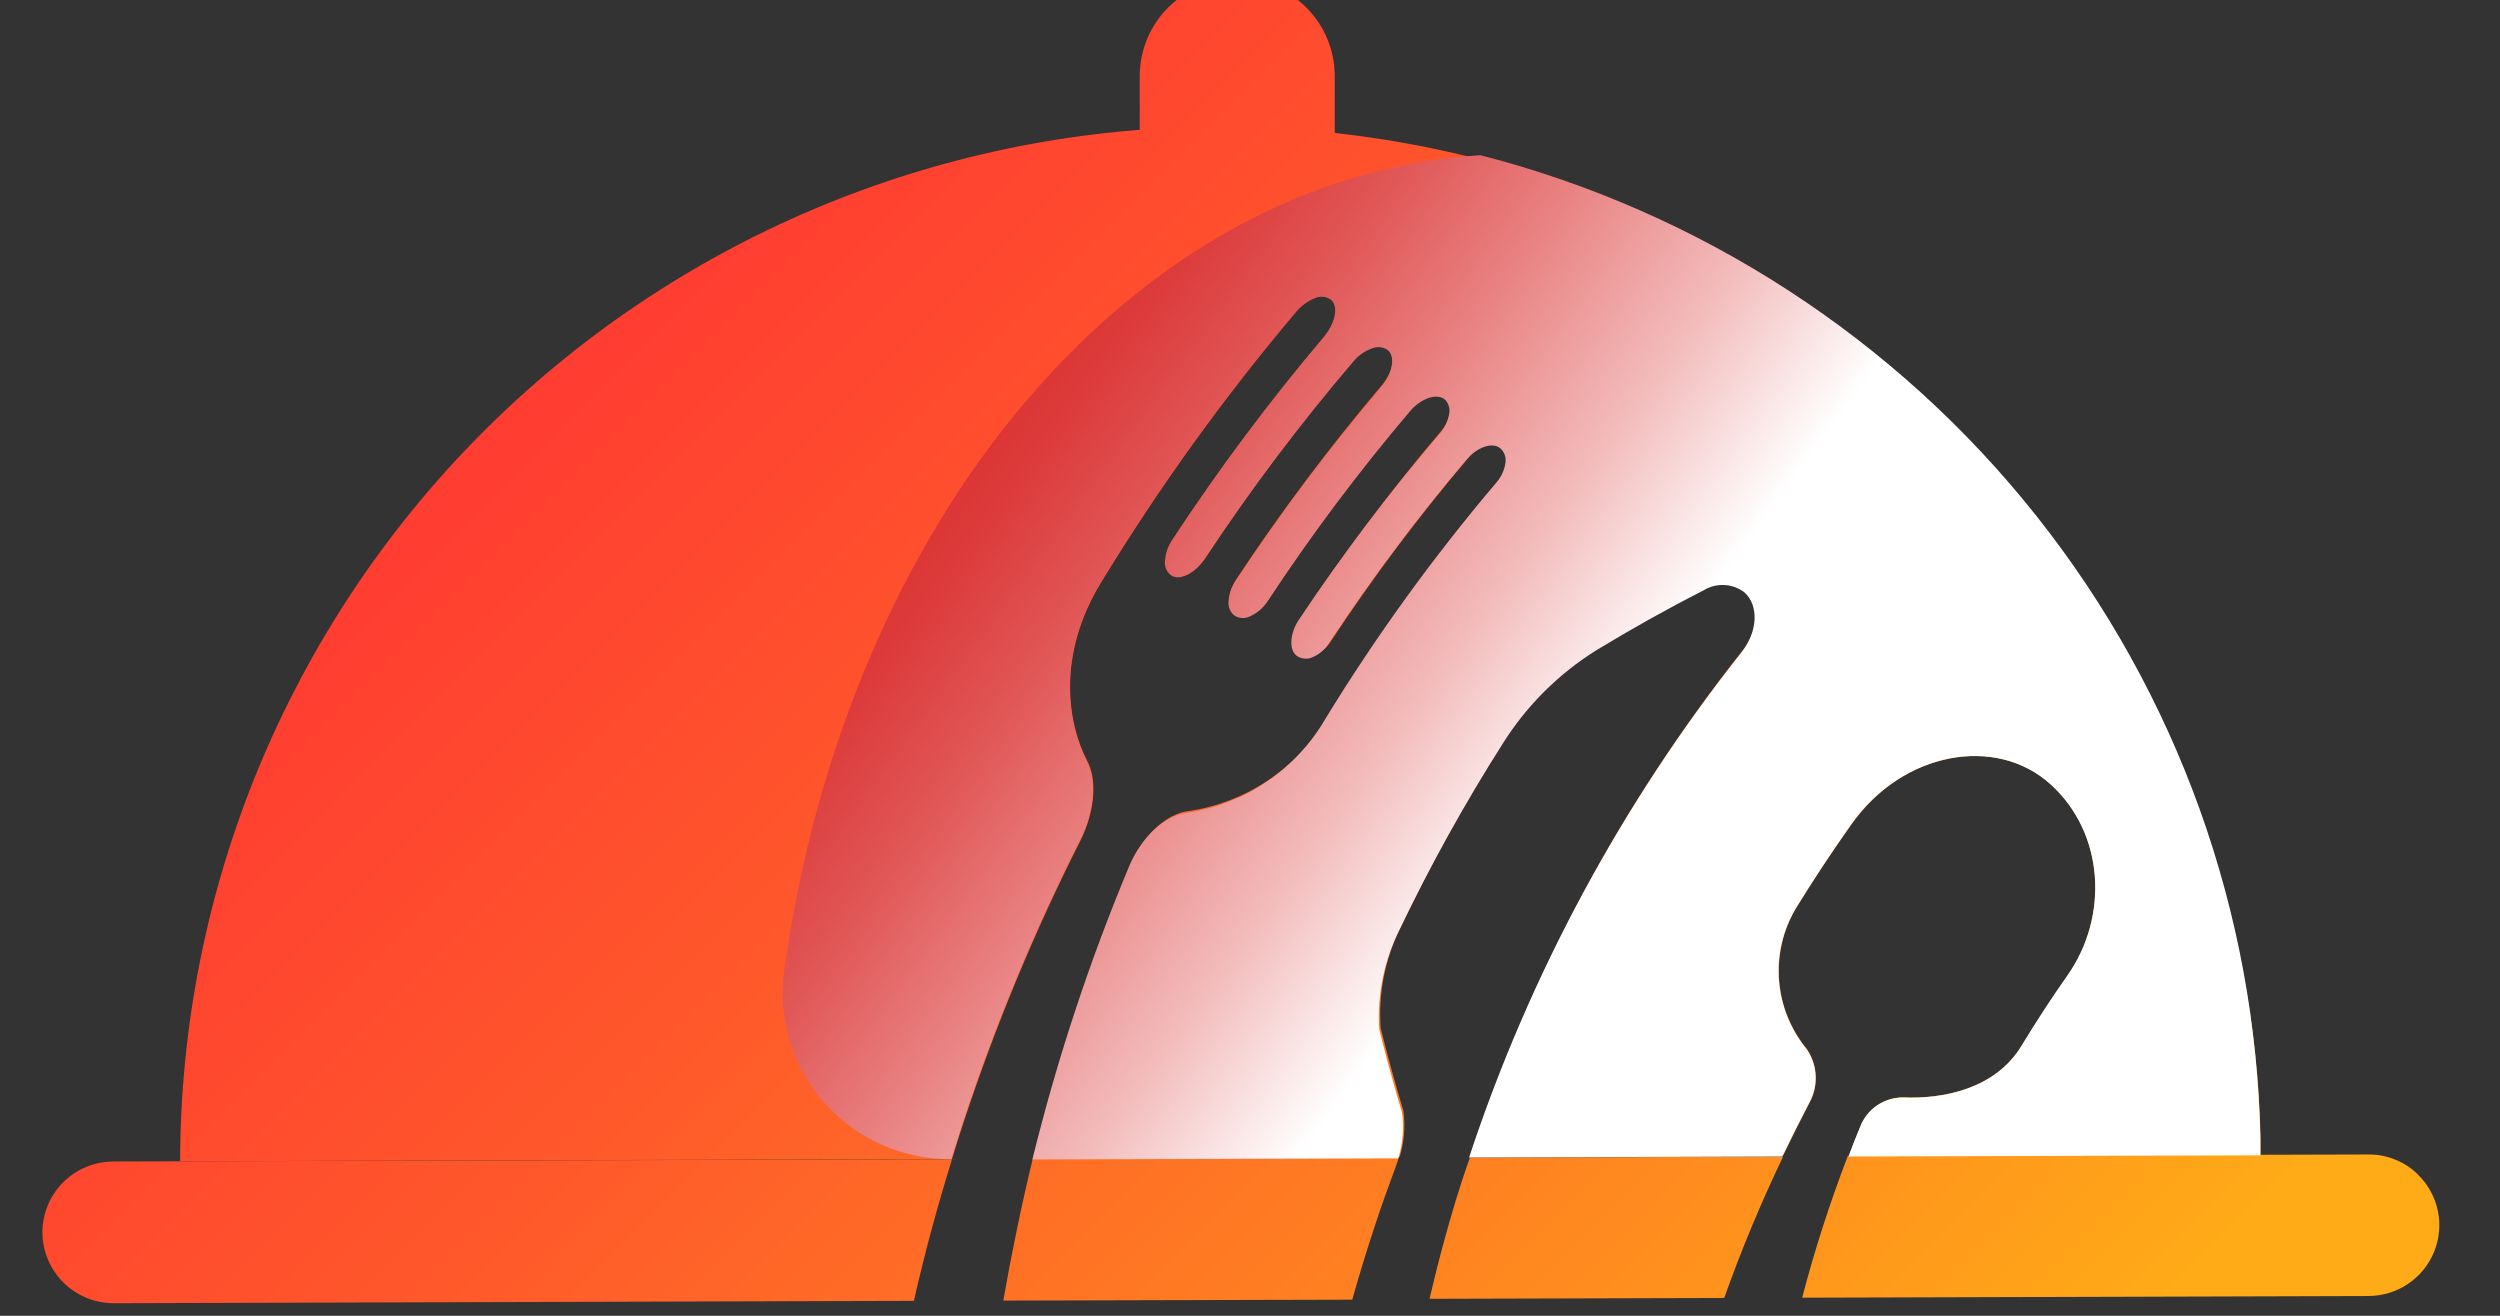<svg width="38" height="20" viewBox="0 0 38 20" fill="none" xmlns="http://www.w3.org/2000/svg">
<rect x="0" y="0" width="38" height="20" fill="#333333" stroke="none"/>
<path d="M27.463 15.944C27.221 15.649 27.074 15.286 27.044 14.906C27.014 14.526 27.101 14.145 27.294 13.815C27.56 13.379 27.84 12.953 28.14 12.534C28.93 11.413 30.348 11.177 31.169 11.919C31.991 12.661 32.056 13.929 31.428 14.829C31.185 15.176 30.953 15.531 30.731 15.893C30.327 16.559 29.525 16.705 28.932 16.679C28.791 16.679 28.652 16.721 28.535 16.8C28.419 16.88 28.329 16.993 28.278 17.124C28.217 17.274 28.157 17.425 28.1 17.577L34.361 17.558C34.361 17.476 34.361 17.392 34.361 17.307C34.265 13.166 32.534 9.229 29.542 6.35C26.55 3.471 22.54 1.882 18.379 1.927C14.219 1.972 10.244 3.648 7.316 6.592C4.389 9.535 2.744 13.508 2.738 17.651L14.471 17.617C14.526 17.43 14.585 17.248 14.645 17.065C15.13 15.592 15.725 14.157 16.425 12.772C16.636 12.351 16.685 11.868 16.528 11.569C16.228 10.996 16.058 9.959 16.74 8.848C17.62 7.404 18.611 6.03 19.703 4.738C19.781 4.645 19.881 4.573 19.993 4.528C20.036 4.508 20.084 4.501 20.131 4.508C20.178 4.515 20.221 4.536 20.256 4.568C20.36 4.682 20.294 4.928 20.129 5.124C19.302 6.099 18.535 7.123 17.832 8.191C17.765 8.287 17.726 8.4 17.718 8.517C17.713 8.557 17.719 8.596 17.733 8.633C17.748 8.67 17.772 8.703 17.803 8.728C17.934 8.831 18.177 8.703 18.326 8.475C19.016 7.428 19.769 6.424 20.582 5.468C20.655 5.378 20.752 5.309 20.861 5.27C20.899 5.253 20.94 5.246 20.981 5.249C21.022 5.253 21.062 5.266 21.096 5.289C21.23 5.385 21.177 5.653 21.005 5.855C20.209 6.794 19.469 7.779 18.791 8.806C18.727 8.9 18.69 9.01 18.683 9.124C18.68 9.165 18.688 9.205 18.706 9.242C18.723 9.279 18.75 9.311 18.783 9.335C18.82 9.356 18.861 9.366 18.903 9.366C18.946 9.366 18.987 9.356 19.024 9.335C19.123 9.288 19.208 9.215 19.27 9.124C19.934 8.114 20.66 7.145 21.443 6.222C21.613 6.011 21.867 5.938 21.983 6.056C22.008 6.084 22.025 6.118 22.035 6.155C22.044 6.191 22.046 6.229 22.038 6.266C22.02 6.376 21.971 6.478 21.898 6.561C21.13 7.465 20.418 8.415 19.765 9.404C19.623 9.615 19.617 9.881 19.765 9.957C19.8 9.975 19.839 9.984 19.879 9.984C19.919 9.984 19.958 9.975 19.993 9.957C20.091 9.91 20.173 9.837 20.23 9.746C20.871 8.774 21.57 7.841 22.324 6.953C22.474 6.774 22.698 6.69 22.823 6.779C22.859 6.806 22.886 6.844 22.901 6.886C22.917 6.929 22.92 6.975 22.91 7.019C22.893 7.125 22.847 7.224 22.777 7.305C21.815 8.438 20.944 9.643 20.169 10.909C19.948 11.288 19.645 11.612 19.281 11.857C18.917 12.103 18.502 12.264 18.067 12.328C17.737 12.367 17.388 12.681 17.204 13.114C16.62 14.497 16.14 15.921 15.769 17.375C15.749 17.451 15.73 17.522 15.713 17.598L21.276 17.581C21.343 17.357 21.363 17.122 21.333 16.89C21.209 16.48 21.093 16.058 20.986 15.626C20.949 15.1 21.053 14.573 21.287 14.1C21.75 13.131 22.272 12.191 22.849 11.284C23.21 10.706 23.7 10.218 24.28 9.858C24.815 9.533 25.353 9.225 25.899 8.953C25.993 8.894 26.102 8.864 26.214 8.868C26.325 8.873 26.432 8.91 26.521 8.977C26.752 9.187 26.733 9.581 26.479 9.898C24.662 12.195 23.264 14.792 22.347 17.571L27.108 17.556C27.239 17.282 27.374 17.012 27.514 16.745C27.579 16.619 27.609 16.478 27.6 16.337C27.591 16.196 27.544 16.06 27.463 15.944Z" fill="url(#paint0_linear_2_3625)"/>
<path d="M0.645 18.737C0.647 19.022 0.762 19.294 0.965 19.495C1.168 19.697 1.443 19.809 1.729 19.809L13.891 19.773C14.056 19.047 14.25 18.329 14.471 17.62L1.723 17.655C1.58 17.656 1.44 17.684 1.309 17.738C1.177 17.793 1.058 17.873 0.958 17.973C0.858 18.074 0.779 18.193 0.725 18.324C0.672 18.455 0.644 18.595 0.645 18.737Z" fill="url(#paint1_linear_2_3625)"/>
<path d="M15.25 19.769L20.554 19.755C20.664 19.367 20.781 18.981 20.908 18.602C21.007 18.298 21.119 17.997 21.227 17.7C21.24 17.667 21.25 17.633 21.259 17.599L15.697 17.616C15.525 18.326 15.377 19.047 15.25 19.769Z" fill="url(#paint2_linear_2_3625)"/>
<path d="M21.941 18.899C21.864 19.181 21.793 19.466 21.729 19.742L26.208 19.729C26.468 18.998 26.767 18.281 27.103 17.581L22.343 17.596C22.188 18.026 22.059 18.462 21.941 18.899Z" fill="url(#paint3_linear_2_3625)"/>
<path d="M36.766 17.866C36.666 17.763 36.545 17.682 36.412 17.628C36.28 17.573 36.137 17.546 35.993 17.548L28.087 17.571C27.816 18.275 27.584 18.994 27.393 19.725L36 19.699C36.214 19.699 36.423 19.635 36.6 19.516C36.778 19.397 36.916 19.228 36.997 19.031C37.078 18.834 37.099 18.617 37.056 18.408C37.013 18.199 36.909 18.008 36.757 17.858L36.766 17.866Z" fill="url(#paint4_linear_2_3625)"/>
<path style="mix-blend-mode:multiply" d="M31.423 14.829C32.058 13.929 31.988 12.661 31.165 11.919C30.342 11.177 28.926 11.413 28.136 12.534C27.84 12.956 27.56 13.377 27.29 13.816C27.097 14.145 27.009 14.526 27.04 14.906C27.07 15.287 27.216 15.649 27.459 15.944C27.542 16.064 27.59 16.205 27.596 16.351C27.603 16.496 27.569 16.641 27.497 16.768C27.357 17.036 27.222 17.305 27.09 17.579L22.33 17.594C23.248 14.815 24.649 12.218 26.468 9.921C26.718 9.605 26.741 9.202 26.511 9C26.421 8.934 26.314 8.896 26.203 8.892C26.092 8.888 25.982 8.917 25.888 8.977C25.342 9.255 24.805 9.556 24.269 9.881C23.689 10.242 23.2 10.73 22.838 11.308C22.262 12.214 21.74 13.155 21.276 14.123C21.038 14.596 20.931 15.123 20.965 15.651C21.071 16.073 21.186 16.494 21.312 16.916C21.341 17.148 21.322 17.383 21.255 17.607L15.692 17.624C16.069 16.094 16.564 14.595 17.174 13.141C17.358 12.72 17.707 12.395 18.038 12.355C18.473 12.291 18.887 12.131 19.251 11.885C19.615 11.639 19.919 11.315 20.139 10.937C20.914 9.67 21.786 8.465 22.747 7.333C22.817 7.252 22.864 7.152 22.881 7.046C22.89 7.002 22.887 6.956 22.872 6.914C22.857 6.871 22.829 6.834 22.794 6.806C22.669 6.718 22.445 6.806 22.294 6.981C21.54 7.869 20.841 8.801 20.201 9.773C20.144 9.865 20.061 9.938 19.964 9.984C19.928 10.002 19.889 10.012 19.849 10.012C19.81 10.012 19.77 10.002 19.735 9.984C19.589 9.908 19.596 9.647 19.735 9.432C20.394 8.442 21.113 7.493 21.888 6.589C21.961 6.505 22.009 6.403 22.027 6.294C22.035 6.257 22.034 6.219 22.024 6.182C22.015 6.146 21.997 6.112 21.973 6.083C21.856 5.965 21.602 6.05 21.433 6.25C20.65 7.172 19.924 8.141 19.259 9.152C19.197 9.242 19.113 9.315 19.013 9.362C18.977 9.383 18.935 9.394 18.893 9.394C18.851 9.394 18.809 9.383 18.772 9.362C18.739 9.339 18.712 9.307 18.695 9.27C18.678 9.233 18.67 9.192 18.673 9.152C18.679 9.038 18.716 8.928 18.78 8.834C19.459 7.807 20.198 6.822 20.995 5.883C21.166 5.672 21.219 5.413 21.086 5.316C21.051 5.294 21.012 5.28 20.971 5.277C20.93 5.274 20.888 5.281 20.851 5.297C20.741 5.337 20.645 5.405 20.571 5.495C19.759 6.446 19.006 7.445 18.315 8.486C18.167 8.713 17.923 8.842 17.792 8.739C17.762 8.713 17.738 8.681 17.723 8.644C17.708 8.607 17.703 8.567 17.707 8.528C17.715 8.411 17.755 8.298 17.822 8.201C18.524 7.131 19.291 6.105 20.118 5.126C20.283 4.93 20.349 4.684 20.245 4.57C20.21 4.538 20.167 4.517 20.12 4.51C20.073 4.503 20.026 4.51 19.983 4.53C19.87 4.575 19.77 4.647 19.693 4.741C18.6 6.033 17.61 7.407 16.73 8.85C16.054 9.961 16.224 10.998 16.518 11.571C16.674 11.87 16.63 12.345 16.414 12.774C15.714 14.159 15.119 15.594 14.634 17.067C14.575 17.251 14.515 17.432 14.46 17.619C14.096 17.623 13.735 17.548 13.402 17.4C13.069 17.252 12.772 17.035 12.531 16.762C12.29 16.49 12.111 16.169 12.006 15.822C11.9 15.475 11.871 15.109 11.921 14.749C12.867 7.913 17.212 2.684 22.504 2.359C25.848 3.22 28.818 5.148 30.958 7.848C33.098 10.548 34.292 13.871 34.357 17.31C34.357 17.394 34.357 17.478 34.357 17.561L28.096 17.579C28.153 17.428 28.212 17.276 28.274 17.126C28.325 16.995 28.414 16.882 28.531 16.802C28.648 16.723 28.786 16.681 28.928 16.682C29.52 16.707 30.323 16.562 30.727 15.896C30.947 15.532 31.179 15.176 31.423 14.829Z" fill="url(#paint5_linear_2_3625)"/>
<path d="M18.806 -0.319C18.413 -0.319 18.036 -0.164 17.758 0.113C17.48 0.389 17.324 0.765 17.324 1.156V2.631H20.288V1.156C20.288 0.765 20.131 0.389 19.854 0.113C19.576 -0.164 19.199 -0.319 18.806 -0.319Z" fill="url(#paint6_linear_2_3625)"/>
<defs>
<linearGradient id="paint0_linear_2_3625" x1="28.631" y1="24.337" x2="5.932" y2="1.673" gradientUnits="userSpaceOnUse">
<stop stop-color="#FFAB17"/>
<stop offset="0.28" stop-color="#FF8121"/>
<stop offset="0.6" stop-color="#FF572B"/>
<stop offset="0.85" stop-color="#FF3D31"/>
<stop offset="1" stop-color="#FF3333"/>
</linearGradient>
<linearGradient id="paint1_linear_2_3625" x1="21.137" y1="31.845" x2="-1.564" y2="9.181" gradientUnits="userSpaceOnUse">
<stop stop-color="#FFAB17"/>
<stop offset="0.28" stop-color="#FF8121"/>
<stop offset="0.6" stop-color="#FF572B"/>
<stop offset="0.85" stop-color="#FF3D31"/>
<stop offset="1" stop-color="#FF3333"/>
</linearGradient>
<linearGradient id="paint2_linear_2_3625" x1="26.316" y1="26.658" x2="3.617" y2="3.992" gradientUnits="userSpaceOnUse">
<stop stop-color="#FFAB17"/>
<stop offset="0.28" stop-color="#FF8121"/>
<stop offset="0.6" stop-color="#FF572B"/>
<stop offset="0.85" stop-color="#FF3D31"/>
<stop offset="1" stop-color="#FF3333"/>
</linearGradient>
<linearGradient id="paint3_linear_2_3625" x1="29.385" y1="23.584" x2="6.683" y2="0.921" gradientUnits="userSpaceOnUse">
<stop stop-color="#FFAB17"/>
<stop offset="0.28" stop-color="#FF8121"/>
<stop offset="0.6" stop-color="#FF572B"/>
<stop offset="0.85" stop-color="#FF3D31"/>
<stop offset="1" stop-color="#FF3333"/>
</linearGradient>
<linearGradient id="paint4_linear_2_3625" x1="33.131" y1="19.832" x2="10.431" y2="-2.833" gradientUnits="userSpaceOnUse">
<stop stop-color="#FFAB17"/>
<stop offset="0.28" stop-color="#FF8121"/>
<stop offset="0.6" stop-color="#FF572B"/>
<stop offset="0.85" stop-color="#FF3D31"/>
<stop offset="1" stop-color="#FF3333"/>
</linearGradient>
<linearGradient id="paint5_linear_2_3625" x1="23.122" y1="12.969" x2="7.009" y2="1.207" gradientUnits="userSpaceOnUse">
<stop stop-color="white"/>
<stop offset="0.13" stop-color="#F3BCBC"/>
<stop offset="0.27" stop-color="#E98181"/>
<stop offset="0.38" stop-color="#E15757"/>
<stop offset="0.47" stop-color="#DD3D3D"/>
<stop offset="0.52" stop-color="#DB3333"/>
</linearGradient>
<linearGradient id="paint6_linear_2_3625" x1="35.178" y1="17.782" x2="12.476" y2="-4.884" gradientUnits="userSpaceOnUse">
<stop stop-color="#FFAB17"/>
<stop offset="0.28" stop-color="#FF8121"/>
<stop offset="0.6" stop-color="#FF572B"/>
<stop offset="0.85" stop-color="#FF3D31"/>
<stop offset="1" stop-color="#FF3333"/>
</linearGradient>
</defs>
</svg>
